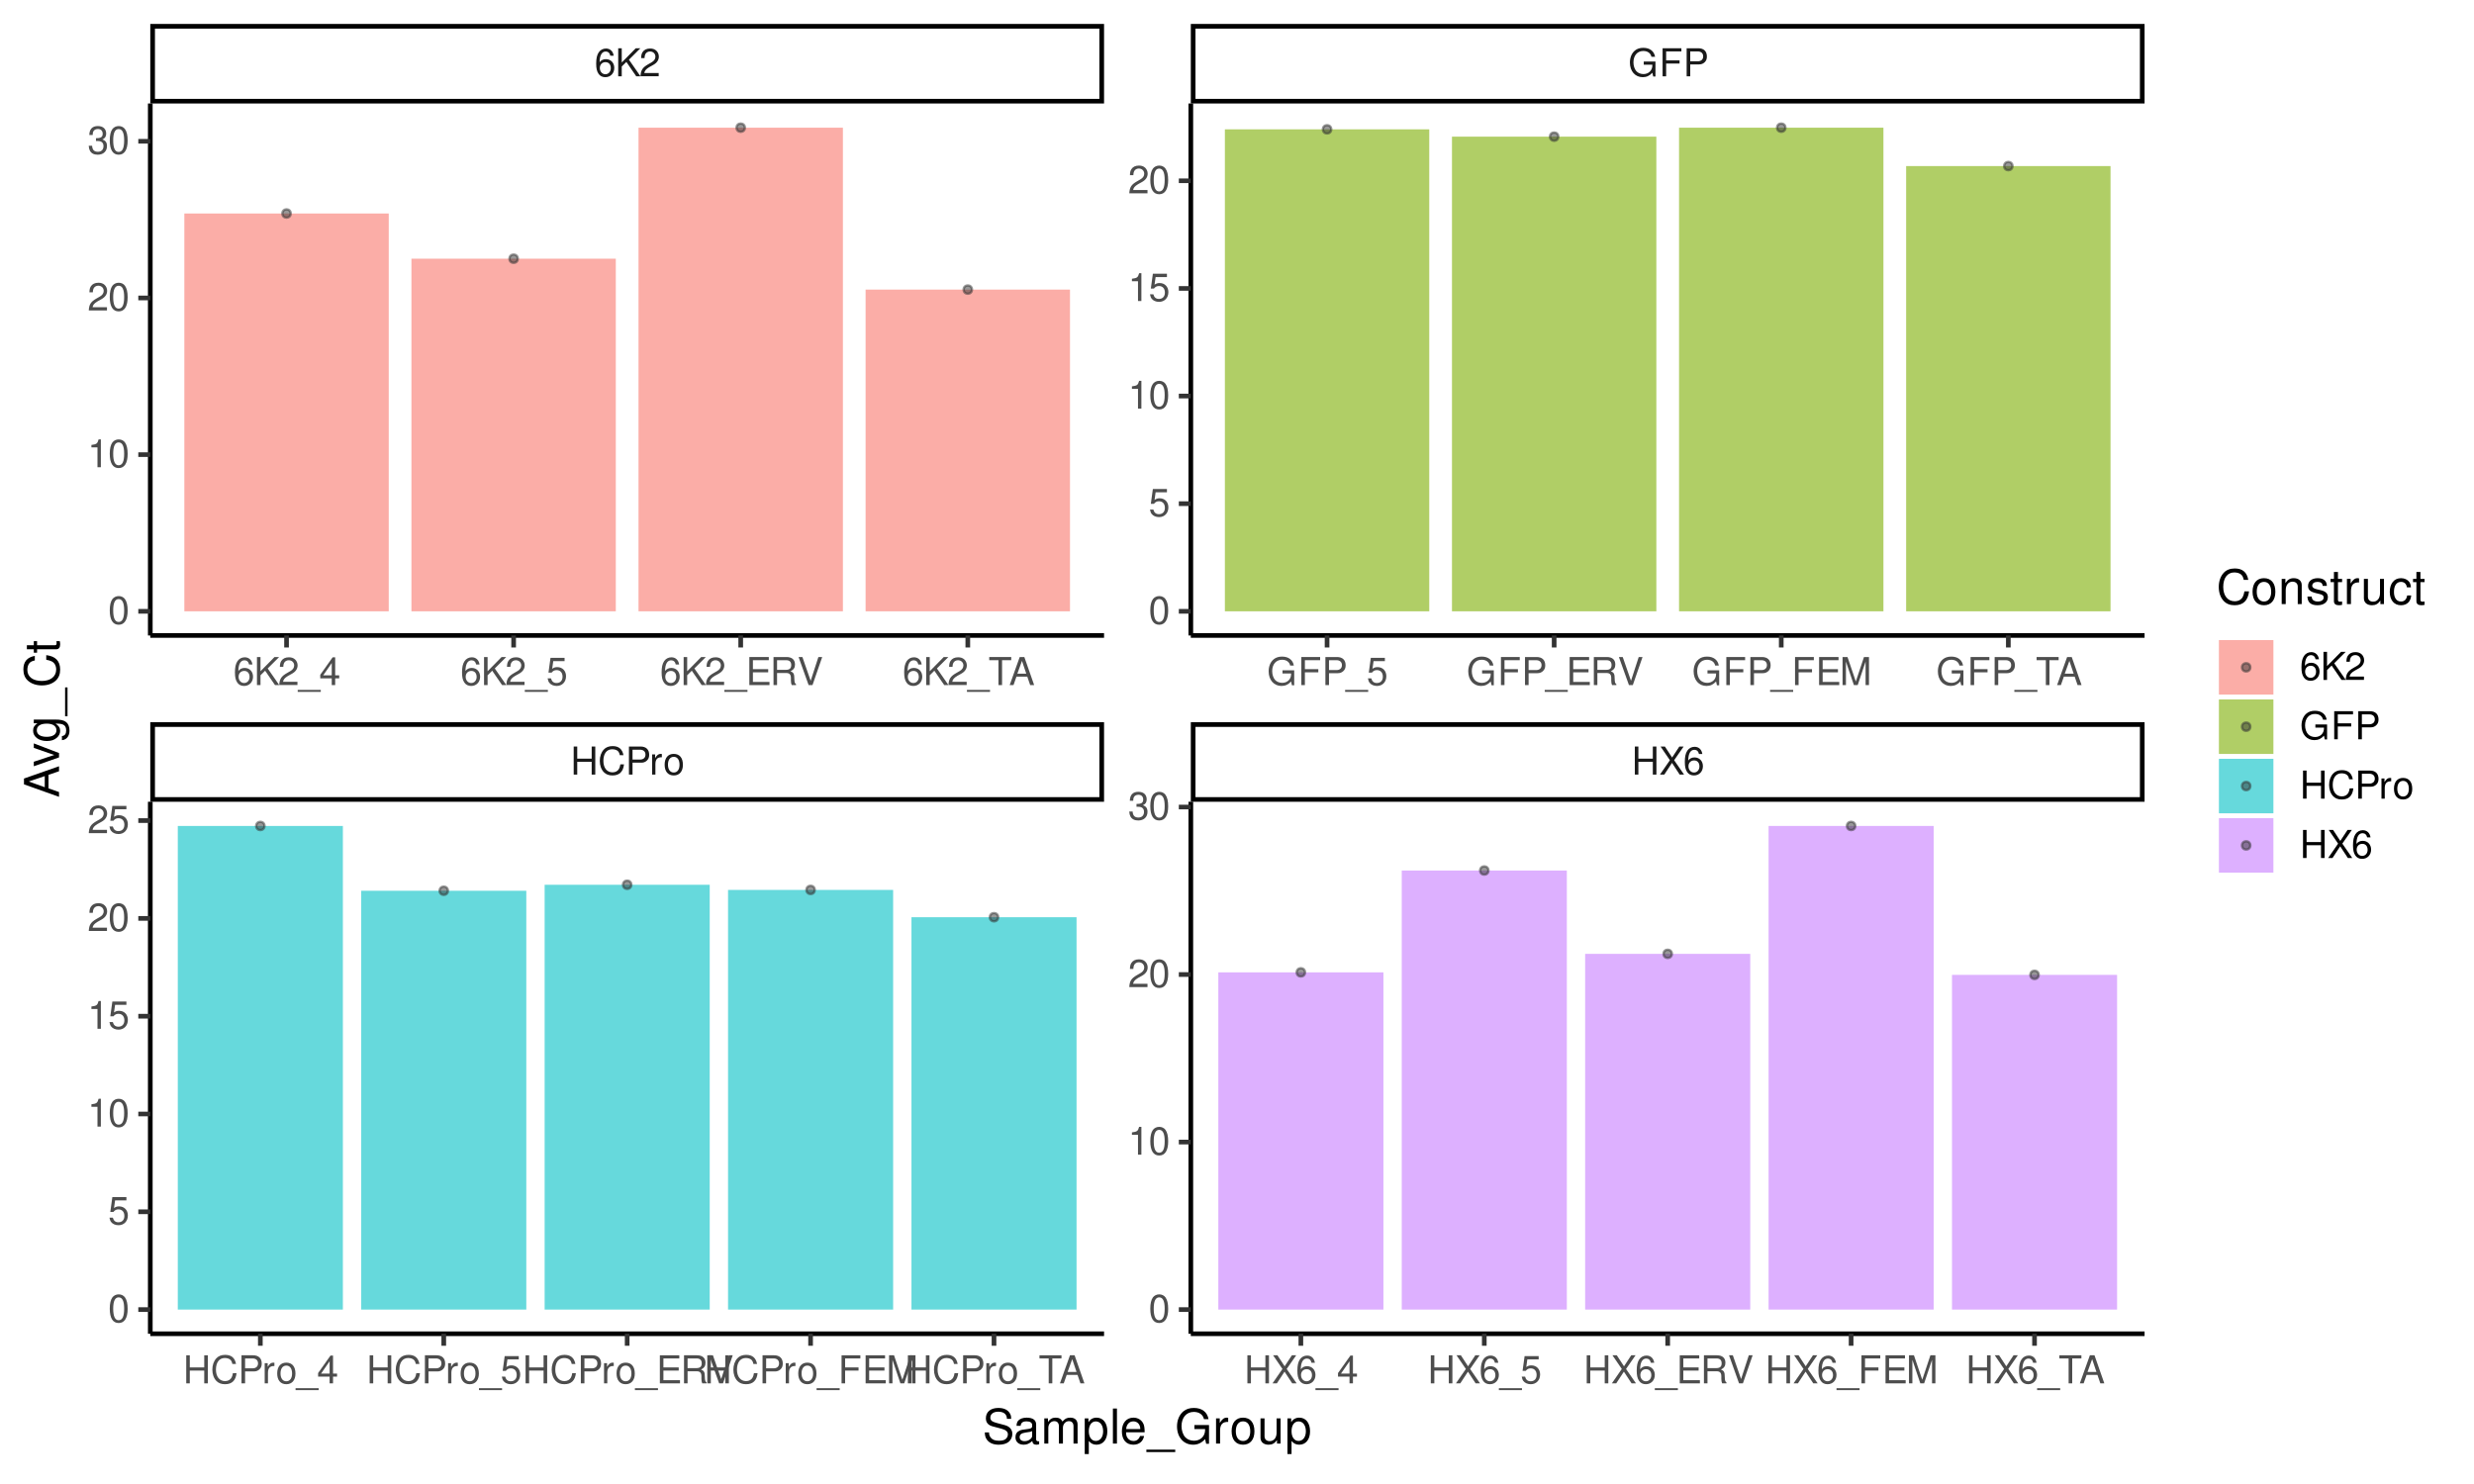 <?xml version="1.0" encoding="UTF-8"?>
<svg xmlns="http://www.w3.org/2000/svg" xmlns:xlink="http://www.w3.org/1999/xlink" width="720pt" height="432pt" viewBox="0 0 720 432" version="1.1">
<defs>
<g>
<symbol overflow="visible" id="glyph0-0">
<path style="stroke:none;" d=""/>
</symbol>
<symbol overflow="visible" id="glyph0-1">
<path style="stroke:none;" d="M 6.172 -3.719 L 6.172 0 L 7.219 0 L 7.219 -8.172 L 6.172 -8.172 L 6.172 -4.641 L 1.969 -4.641 L 1.969 -8.172 L 0.938 -8.172 L 0.938 0 L 1.969 0 L 1.969 -3.719 Z M 6.172 -3.719 "/>
</symbol>
<symbol overflow="visible" id="glyph0-2">
<path style="stroke:none;" d="M 7.422 -5.641 C 7.094 -7.422 6.062 -8.297 4.266 -8.297 C 3.172 -8.297 2.281 -7.953 1.688 -7.281 C 0.938 -6.469 0.531 -5.312 0.531 -3.984 C 0.531 -2.641 0.953 -1.484 1.719 -0.688 C 2.359 -0.047 3.156 0.25 4.219 0.25 C 6.219 0.25 7.344 -0.812 7.578 -2.984 L 6.516 -2.984 C 6.422 -2.422 6.312 -2.031 6.141 -1.719 C 5.797 -1.047 5.109 -0.656 4.234 -0.656 C 2.609 -0.656 1.578 -1.953 1.578 -4 C 1.578 -6.094 2.547 -7.375 4.141 -7.375 C 4.812 -7.375 5.422 -7.188 5.766 -6.875 C 6.062 -6.594 6.234 -6.25 6.359 -5.641 Z M 7.422 -5.641 "/>
</symbol>
<symbol overflow="visible" id="glyph0-3">
<path style="stroke:none;" d="M 2.062 -3.469 L 4.625 -3.469 C 5.266 -3.469 5.766 -3.656 6.203 -4.047 C 6.703 -4.5 6.906 -5.016 6.906 -5.766 C 6.906 -7.297 6 -8.172 4.391 -8.172 L 1.016 -8.172 L 1.016 0 L 2.062 0 Z M 2.062 -4.375 L 2.062 -7.25 L 4.234 -7.25 C 5.234 -7.25 5.828 -6.703 5.828 -5.812 C 5.828 -4.922 5.234 -4.375 4.234 -4.375 Z M 2.062 -4.375 "/>
</symbol>
<symbol overflow="visible" id="glyph0-4">
<path style="stroke:none;" d="M 0.766 -5.875 L 0.766 0 L 1.719 0 L 1.719 -3.047 C 1.719 -4.453 2.312 -5.094 3.594 -5.047 L 3.594 -6 C 3.438 -6.031 3.344 -6.031 3.234 -6.031 C 2.625 -6.031 2.172 -5.688 1.641 -4.812 L 1.641 -5.875 Z M 0.766 -5.875 "/>
</symbol>
<symbol overflow="visible" id="glyph0-5">
<path style="stroke:none;" d="M 3.047 -6.031 C 1.391 -6.031 0.406 -4.859 0.406 -2.891 C 0.406 -0.906 1.391 0.25 3.062 0.25 C 4.719 0.25 5.719 -0.922 5.719 -2.844 C 5.719 -4.891 4.75 -6.031 3.047 -6.031 Z M 3.062 -5.172 C 4.109 -5.172 4.734 -4.312 4.734 -2.859 C 4.734 -1.469 4.094 -0.609 3.062 -0.609 C 2.016 -0.609 1.375 -1.469 1.375 -2.891 C 1.375 -4.312 2.016 -5.172 3.062 -5.172 Z M 3.062 -5.172 "/>
</symbol>
<symbol overflow="visible" id="glyph0-6">
<path style="stroke:none;" d="M 4.375 -4.188 L 7.141 -8.172 L 5.891 -8.172 L 3.781 -4.969 L 1.688 -8.172 L 0.422 -8.172 L 3.141 -4.188 L 0.25 0 L 1.516 0 L 3.75 -3.406 L 5.984 0 L 7.266 0 Z M 4.375 -4.188 "/>
</symbol>
<symbol overflow="visible" id="glyph0-7">
<path style="stroke:none;" d="M 5.578 -6 C 5.391 -7.312 4.531 -8.094 3.328 -8.094 C 2.453 -8.094 1.672 -7.672 1.203 -6.953 C 0.688 -6.156 0.484 -5.172 0.484 -3.703 C 0.484 -2.328 0.672 -1.469 1.156 -0.75 C 1.578 -0.094 2.281 0.25 3.141 0.25 C 4.656 0.25 5.75 -0.875 5.75 -2.453 C 5.75 -3.938 4.734 -5 3.312 -5 C 2.531 -5 1.922 -4.703 1.484 -4.109 C 1.5 -6.109 2.125 -7.219 3.266 -7.219 C 3.953 -7.219 4.438 -6.781 4.594 -6 Z M 3.188 -4.125 C 4.141 -4.125 4.734 -3.453 4.734 -2.375 C 4.734 -1.359 4.062 -0.609 3.156 -0.609 C 2.234 -0.609 1.547 -1.391 1.547 -2.422 C 1.547 -3.422 2.219 -4.125 3.188 -4.125 Z M 3.188 -4.125 "/>
</symbol>
<symbol overflow="visible" id="glyph0-8">
<path style="stroke:none;" d="M 1.922 -2.859 L 3.266 -4.188 L 6.141 0 L 7.375 0 L 4.016 -4.844 L 7.344 -8.172 L 6 -8.172 L 1.922 -4.031 L 1.922 -8.172 L 0.891 -8.172 L 0.891 0 L 1.922 0 Z M 1.922 -2.859 "/>
</symbol>
<symbol overflow="visible" id="glyph0-9">
<path style="stroke:none;" d="M 5.672 -0.969 L 1.484 -0.969 C 1.594 -1.641 1.953 -2.078 2.922 -2.672 L 4.047 -3.297 C 5.156 -3.906 5.719 -4.734 5.719 -5.734 C 5.719 -6.406 5.453 -7.031 4.984 -7.469 C 4.516 -7.891 3.938 -8.094 3.188 -8.094 C 2.172 -8.094 1.422 -7.734 0.984 -7.047 C 0.703 -6.625 0.578 -6.109 0.562 -5.297 L 1.547 -5.297 C 1.578 -5.844 1.641 -6.172 1.781 -6.438 C 2.031 -6.938 2.547 -7.234 3.141 -7.234 C 4.047 -7.234 4.719 -6.594 4.719 -5.719 C 4.719 -5.062 4.344 -4.5 3.641 -4.094 L 2.609 -3.5 C 0.953 -2.547 0.469 -1.781 0.375 -0.016 L 5.672 -0.016 Z M 5.672 -0.969 "/>
</symbol>
<symbol overflow="visible" id="glyph0-10">
<path style="stroke:none;" d="M 7.938 -4.312 L 4.531 -4.312 L 4.531 -3.391 L 7.031 -3.391 L 7.031 -3.172 C 7.031 -1.719 5.953 -0.656 4.453 -0.656 C 3.625 -0.656 2.875 -0.969 2.391 -1.484 C 1.859 -2.078 1.531 -3.047 1.531 -4.062 C 1.531 -6.062 2.672 -7.375 4.406 -7.375 C 5.641 -7.375 6.547 -6.75 6.766 -5.688 L 7.828 -5.688 C 7.547 -7.344 6.281 -8.297 4.406 -8.297 C 3.422 -8.297 2.609 -8.047 1.969 -7.516 C 1.016 -6.734 0.5 -5.469 0.5 -4 C 0.5 -1.484 2.031 0.25 4.234 0.25 C 5.344 0.25 6.219 -0.156 7.031 -1.047 L 7.281 0.047 L 7.938 0.047 Z M 7.938 -4.312 "/>
</symbol>
<symbol overflow="visible" id="glyph0-11">
<path style="stroke:none;" d="M 2.047 -3.719 L 5.953 -3.719 L 5.953 -4.641 L 2.047 -4.641 L 2.047 -7.25 L 6.484 -7.25 L 6.484 -8.172 L 1.016 -8.172 L 1.016 0 L 2.047 0 Z M 2.047 -3.719 "/>
</symbol>
<symbol overflow="visible" id="glyph0-12">
<path style="stroke:none;" d="M 6.469 1.406 L -0.25 1.406 L -0.25 1.969 L 6.469 1.969 Z M 6.469 1.406 "/>
</symbol>
<symbol overflow="visible" id="glyph0-13">
<path style="stroke:none;" d="M 3.656 -1.953 L 3.656 0 L 4.656 0 L 4.656 -1.953 L 5.828 -1.953 L 5.828 -2.844 L 4.656 -2.844 L 4.656 -8.094 L 3.922 -8.094 L 0.312 -3 L 0.312 -1.953 Z M 3.656 -2.844 L 1.172 -2.844 L 3.656 -6.422 Z M 3.656 -2.844 "/>
</symbol>
<symbol overflow="visible" id="glyph0-14">
<path style="stroke:none;" d="M 5.328 -7.938 L 1.234 -7.938 L 0.641 -3.625 L 1.547 -3.625 C 2 -4.172 2.391 -4.359 3.016 -4.359 C 4.078 -4.359 4.734 -3.625 4.734 -2.453 C 4.734 -1.312 4.078 -0.609 3 -0.609 C 2.141 -0.609 1.609 -1.047 1.375 -1.953 L 0.391 -1.953 C 0.531 -1.297 0.641 -0.984 0.875 -0.688 C 1.328 -0.094 2.125 0.25 3.031 0.25 C 4.625 0.25 5.75 -0.906 5.75 -2.594 C 5.75 -4.156 4.703 -5.234 3.188 -5.234 C 2.625 -5.234 2.172 -5.094 1.719 -4.75 L 2.031 -6.969 L 5.328 -6.969 Z M 5.328 -7.938 "/>
</symbol>
<symbol overflow="visible" id="glyph0-15">
<path style="stroke:none;" d="M 2.047 -3.719 L 6.5 -3.719 L 6.5 -4.641 L 2.047 -4.641 L 2.047 -7.25 L 6.672 -7.25 L 6.672 -8.172 L 1.016 -8.172 L 1.016 0 L 6.875 0 L 6.875 -0.922 L 2.047 -0.922 Z M 2.047 -3.719 "/>
</symbol>
<symbol overflow="visible" id="glyph0-16">
<path style="stroke:none;" d="M 2.078 -3.516 L 4.766 -3.516 C 5.703 -3.516 6.109 -3.062 6.109 -2.062 L 6.109 -1.328 C 6.109 -0.828 6.188 -0.344 6.344 0 L 7.609 0 L 7.609 -0.25 C 7.219 -0.531 7.141 -0.812 7.109 -1.906 C 7.109 -3.25 6.891 -3.656 6 -4.031 C 6.922 -4.5 7.297 -5.047 7.297 -5.984 C 7.297 -7.391 6.422 -8.172 4.812 -8.172 L 1.047 -8.172 L 1.047 0 L 2.078 0 Z M 2.078 -4.438 L 2.078 -7.25 L 4.609 -7.25 C 5.188 -7.25 5.516 -7.156 5.781 -6.938 C 6.062 -6.703 6.203 -6.328 6.203 -5.844 C 6.203 -4.875 5.719 -4.438 4.609 -4.438 Z M 2.078 -4.438 "/>
</symbol>
<symbol overflow="visible" id="glyph0-17">
<path style="stroke:none;" d="M 4.391 0 L 7.219 -8.172 L 6.109 -8.172 L 3.859 -1.25 L 1.453 -8.172 L 0.344 -8.172 L 3.266 0 Z M 4.391 0 "/>
</symbol>
<symbol overflow="visible" id="glyph0-18">
<path style="stroke:none;" d="M 5.25 0 L 7.547 -6.844 L 7.547 0 L 8.531 0 L 8.531 -8.172 L 7.078 -8.172 L 4.703 -1.047 L 2.281 -8.172 L 0.844 -8.172 L 0.844 0 L 1.828 0 L 1.828 -6.844 L 4.141 0 Z M 5.25 0 "/>
</symbol>
<symbol overflow="visible" id="glyph0-19">
<path style="stroke:none;" d="M 3.969 -7.25 L 6.641 -7.25 L 6.641 -8.172 L 0.234 -8.172 L 0.234 -7.25 L 2.922 -7.25 L 2.922 0 L 3.969 0 Z M 3.969 -7.25 "/>
</symbol>
<symbol overflow="visible" id="glyph0-20">
<path style="stroke:none;" d="M 5.312 -2.453 L 6.156 0 L 7.312 0 L 4.453 -8.172 L 3.109 -8.172 L 0.188 0 L 1.297 0 L 2.156 -2.453 Z M 5.016 -3.328 L 2.422 -3.328 L 3.766 -7.047 Z M 5.016 -3.328 "/>
</symbol>
<symbol overflow="visible" id="glyph0-21">
<path style="stroke:none;" d="M 3.078 -8.094 C 2.344 -8.094 1.672 -7.766 1.25 -7.219 C 0.734 -6.5 0.484 -5.422 0.484 -3.922 C 0.484 -1.188 1.375 0.25 3.078 0.25 C 4.766 0.25 5.688 -1.188 5.688 -3.859 C 5.688 -5.422 5.438 -6.469 4.906 -7.219 C 4.5 -7.781 3.828 -8.094 3.078 -8.094 Z M 3.078 -7.219 C 4.141 -7.219 4.672 -6.141 4.672 -3.938 C 4.672 -1.641 4.156 -0.562 3.062 -0.562 C 2.016 -0.562 1.484 -1.688 1.484 -3.906 C 1.484 -6.141 2.016 -7.219 3.078 -7.219 Z M 3.078 -7.219 "/>
</symbol>
<symbol overflow="visible" id="glyph0-22">
<path style="stroke:none;" d="M 2.906 -5.766 L 2.906 0 L 3.891 0 L 3.891 -8.094 L 3.234 -8.094 C 2.891 -6.859 2.672 -6.688 1.141 -6.484 L 1.141 -5.766 Z M 2.906 -5.766 "/>
</symbol>
<symbol overflow="visible" id="glyph0-23">
<path style="stroke:none;" d="M 2.469 -3.734 L 3.016 -3.734 C 4.094 -3.734 4.656 -3.219 4.656 -2.25 C 4.656 -1.234 4.047 -0.609 3.031 -0.609 C 1.938 -0.609 1.406 -1.172 1.344 -2.359 L 0.359 -2.359 C 0.406 -1.703 0.516 -1.281 0.703 -0.922 C 1.125 -0.141 1.891 0.25 2.984 0.25 C 4.609 0.25 5.672 -0.734 5.672 -2.266 C 5.672 -3.297 5.281 -3.859 4.328 -4.188 C 5.062 -4.5 5.438 -5.047 5.438 -5.875 C 5.438 -7.266 4.531 -8.094 3.016 -8.094 C 1.406 -8.094 0.562 -7.203 0.531 -5.484 L 1.516 -5.484 C 1.531 -5.984 1.562 -6.266 1.688 -6.516 C 1.922 -6.969 2.406 -7.234 3.031 -7.234 C 3.906 -7.234 4.422 -6.703 4.422 -5.844 C 4.422 -5.266 4.219 -4.922 3.781 -4.734 C 3.516 -4.609 3.156 -4.578 2.469 -4.562 Z M 2.469 -3.734 "/>
</symbol>
<symbol overflow="visible" id="glyph1-0">
<path style="stroke:none;" d=""/>
</symbol>
<symbol overflow="visible" id="glyph1-1">
<path style="stroke:none;" d="M 8.344 -7.203 C 8.344 -7.906 8.297 -8.109 8.078 -8.578 C 7.516 -9.766 6.328 -10.375 4.609 -10.375 C 2.359 -10.375 0.984 -9.219 0.984 -7.375 C 0.984 -6.125 1.641 -5.344 2.984 -5 L 5.516 -4.328 C 6.812 -3.984 7.391 -3.469 7.391 -2.672 C 7.391 -2.125 7.094 -1.562 6.656 -1.266 C 6.266 -0.969 5.609 -0.828 4.781 -0.828 C 3.672 -0.828 2.922 -1.094 2.438 -1.688 C 2.062 -2.125 1.891 -2.625 1.906 -3.25 L 0.672 -3.25 C 0.688 -2.312 0.875 -1.688 1.281 -1.141 C 1.969 -0.172 3.156 0.328 4.703 0.328 C 5.922 0.328 6.922 0.047 7.578 -0.469 C 8.266 -1.016 8.688 -1.922 8.688 -2.797 C 8.688 -4.062 7.906 -4.984 6.531 -5.359 L 3.969 -6.047 C 2.734 -6.391 2.281 -6.781 2.281 -7.562 C 2.281 -8.594 3.188 -9.281 4.562 -9.281 C 6.188 -9.281 7.094 -8.547 7.109 -7.203 Z M 8.344 -7.203 "/>
</symbol>
<symbol overflow="visible" id="glyph1-2">
<path style="stroke:none;" d="M 7.484 -0.688 C 7.359 -0.656 7.312 -0.656 7.234 -0.656 C 6.828 -0.656 6.609 -0.875 6.609 -1.234 L 6.609 -5.547 C 6.609 -6.844 5.656 -7.547 3.844 -7.547 C 2.766 -7.547 1.922 -7.234 1.406 -6.688 C 1.078 -6.312 0.938 -5.891 0.906 -5.172 L 2.094 -5.172 C 2.188 -6.062 2.719 -6.469 3.812 -6.469 C 4.875 -6.469 5.453 -6.078 5.453 -5.375 L 5.453 -5.062 C 5.438 -4.562 5.188 -4.375 4.234 -4.25 C 2.578 -4.047 2.328 -3.984 1.875 -3.812 C 1.016 -3.438 0.594 -2.797 0.594 -1.844 C 0.594 -0.516 1.516 0.328 3 0.328 C 3.922 0.328 4.656 0 5.484 -0.75 C 5.578 0 5.938 0.328 6.688 0.328 C 6.938 0.328 7.094 0.297 7.484 0.203 Z M 5.453 -2.312 C 5.453 -1.922 5.328 -1.688 4.984 -1.359 C 4.516 -0.922 3.938 -0.703 3.25 -0.703 C 2.344 -0.703 1.812 -1.141 1.812 -1.875 C 1.812 -2.641 2.312 -3.031 3.562 -3.219 C 4.812 -3.391 5.047 -3.438 5.453 -3.625 Z M 5.453 -2.312 "/>
</symbol>
<symbol overflow="visible" id="glyph1-3">
<path style="stroke:none;" d="M 0.984 -7.344 L 0.984 0 L 2.156 0 L 2.156 -4.609 C 2.156 -5.672 2.922 -6.531 3.875 -6.531 C 4.75 -6.531 5.234 -5.984 5.234 -5.047 L 5.234 0 L 6.406 0 L 6.406 -4.609 C 6.406 -5.672 7.188 -6.531 8.141 -6.531 C 8.984 -6.531 9.484 -5.984 9.484 -5.047 L 9.484 0 L 10.672 0 L 10.672 -5.5 C 10.672 -6.812 9.906 -7.547 8.547 -7.547 C 7.562 -7.547 6.969 -7.25 6.281 -6.422 C 5.859 -7.203 5.266 -7.547 4.312 -7.547 C 3.328 -7.547 2.672 -7.188 2.062 -6.297 L 2.062 -7.344 Z M 0.984 -7.344 "/>
</symbol>
<symbol overflow="visible" id="glyph1-4">
<path style="stroke:none;" d="M 0.75 3.047 L 1.938 3.047 L 1.938 -0.766 C 2.547 -0.016 3.234 0.328 4.188 0.328 C 6.094 0.328 7.328 -1.203 7.328 -3.547 C 7.328 -6 6.125 -7.547 4.172 -7.547 C 3.172 -7.547 2.375 -7.094 1.828 -6.234 L 1.828 -7.344 L 0.75 -7.344 Z M 3.969 -6.453 C 5.266 -6.453 6.109 -5.312 6.109 -3.562 C 6.109 -1.906 5.25 -0.766 3.969 -0.766 C 2.734 -0.766 1.938 -1.891 1.938 -3.609 C 1.938 -5.328 2.734 -6.453 3.969 -6.453 Z M 3.969 -6.453 "/>
</symbol>
<symbol overflow="visible" id="glyph1-5">
<path style="stroke:none;" d="M 2.125 -10.203 L 0.953 -10.203 L 0.953 0 L 2.125 0 Z M 2.125 -10.203 "/>
</symbol>
<symbol overflow="visible" id="glyph1-6">
<path style="stroke:none;" d="M 7.188 -3.281 C 7.188 -4.391 7.094 -5.062 6.891 -5.609 C 6.406 -6.812 5.297 -7.547 3.922 -7.547 C 1.875 -7.547 0.562 -5.984 0.562 -3.562 C 0.562 -1.141 1.812 0.328 3.891 0.328 C 5.578 0.328 6.734 -0.625 7.031 -2.219 L 5.859 -2.219 C 5.531 -1.266 4.875 -0.75 3.938 -0.75 C 3.188 -0.75 2.562 -1.094 2.172 -1.703 C 1.891 -2.125 1.797 -2.547 1.781 -3.281 Z M 1.812 -4.234 C 1.906 -5.594 2.734 -6.469 3.906 -6.469 C 5.094 -6.469 5.922 -5.547 5.922 -4.234 Z M 1.812 -4.234 "/>
</symbol>
<symbol overflow="visible" id="glyph1-7">
<path style="stroke:none;" d="M 8.094 1.766 L -0.312 1.766 L -0.312 2.469 L 8.094 2.469 Z M 8.094 1.766 "/>
</symbol>
<symbol overflow="visible" id="glyph1-8">
<path style="stroke:none;" d="M 9.922 -5.391 L 5.672 -5.391 L 5.672 -4.234 L 8.781 -4.234 L 8.781 -3.969 C 8.781 -2.141 7.438 -0.828 5.578 -0.828 C 4.531 -0.828 3.594 -1.203 3 -1.859 C 2.328 -2.594 1.922 -3.812 1.922 -5.062 C 1.922 -7.578 3.344 -9.219 5.5 -9.219 C 7.062 -9.219 8.172 -8.422 8.453 -7.109 L 9.781 -7.109 C 9.422 -9.188 7.859 -10.375 5.516 -10.375 C 4.266 -10.375 3.266 -10.047 2.469 -9.391 C 1.281 -8.406 0.609 -6.828 0.609 -5 C 0.609 -1.859 2.531 0.328 5.297 0.328 C 6.672 0.328 7.766 -0.203 8.781 -1.297 L 9.094 0.062 L 9.922 0.062 Z M 9.922 -5.391 "/>
</symbol>
<symbol overflow="visible" id="glyph1-9">
<path style="stroke:none;" d="M 0.969 -7.344 L 0.969 0 L 2.141 0 L 2.141 -3.812 C 2.156 -5.578 2.891 -6.359 4.5 -6.312 L 4.5 -7.5 C 4.297 -7.531 4.188 -7.547 4.047 -7.547 C 3.297 -7.547 2.719 -7.094 2.047 -6 L 2.047 -7.344 Z M 0.969 -7.344 "/>
</symbol>
<symbol overflow="visible" id="glyph1-10">
<path style="stroke:none;" d="M 3.812 -7.547 C 1.734 -7.547 0.5 -6.078 0.5 -3.609 C 0.5 -1.141 1.734 0.328 3.828 0.328 C 5.891 0.328 7.141 -1.141 7.141 -3.562 C 7.141 -6.109 5.938 -7.547 3.812 -7.547 Z M 3.828 -6.469 C 5.141 -6.469 5.922 -5.391 5.922 -3.562 C 5.922 -1.828 5.109 -0.75 3.828 -0.75 C 2.516 -0.75 1.719 -1.828 1.719 -3.609 C 1.719 -5.391 2.516 -6.469 3.828 -6.469 Z M 3.828 -6.469 "/>
</symbol>
<symbol overflow="visible" id="glyph1-11">
<path style="stroke:none;" d="M 6.75 0 L 6.75 -7.344 L 5.594 -7.344 L 5.594 -3.172 C 5.594 -1.688 4.797 -0.703 3.578 -0.703 C 2.656 -0.703 2.078 -1.266 2.078 -2.141 L 2.078 -7.344 L 0.906 -7.344 L 0.906 -1.688 C 0.906 -0.469 1.812 0.328 3.25 0.328 C 4.328 0.328 5.016 -0.062 5.703 -1.016 L 5.703 0 Z M 6.75 0 "/>
</symbol>
<symbol overflow="visible" id="glyph1-12">
<path style="stroke:none;" d="M 9.266 -7.047 C 8.859 -9.281 7.578 -10.375 5.328 -10.375 C 3.969 -10.375 2.859 -9.938 2.094 -9.094 C 1.172 -8.094 0.672 -6.641 0.672 -4.984 C 0.672 -3.297 1.188 -1.859 2.141 -0.875 C 2.938 -0.062 3.953 0.328 5.281 0.328 C 7.766 0.328 9.172 -1.016 9.484 -3.719 L 8.141 -3.719 C 8.016 -3.031 7.875 -2.547 7.672 -2.141 C 7.25 -1.297 6.391 -0.828 5.297 -0.828 C 3.266 -0.828 1.969 -2.453 1.969 -5 C 1.969 -7.609 3.188 -9.219 5.188 -9.219 C 6 -9.219 6.781 -8.984 7.203 -8.578 C 7.578 -8.234 7.781 -7.812 7.938 -7.047 Z M 9.266 -7.047 "/>
</symbol>
<symbol overflow="visible" id="glyph1-13">
<path style="stroke:none;" d="M 0.984 -7.344 L 0.984 0 L 2.156 0 L 2.156 -4.047 C 2.156 -5.547 2.938 -6.531 4.141 -6.531 C 5.062 -6.531 5.656 -5.969 5.656 -5.078 L 5.656 0 L 6.812 0 L 6.812 -5.547 C 6.812 -6.766 5.906 -7.547 4.5 -7.547 C 3.406 -7.547 2.703 -7.125 2.062 -6.109 L 2.062 -7.344 Z M 0.984 -7.344 "/>
</symbol>
<symbol overflow="visible" id="glyph1-14">
<path style="stroke:none;" d="M 6.125 -5.297 C 6.125 -6.734 5.172 -7.547 3.469 -7.547 C 1.766 -7.547 0.656 -6.656 0.656 -5.312 C 0.656 -4.156 1.25 -3.609 2.984 -3.188 L 4.078 -2.922 C 4.891 -2.734 5.203 -2.438 5.203 -1.922 C 5.203 -1.219 4.516 -0.75 3.5 -0.75 C 2.875 -0.75 2.344 -0.938 2.047 -1.25 C 1.859 -1.453 1.781 -1.672 1.703 -2.188 L 0.469 -2.188 C 0.531 -0.484 1.484 0.328 3.406 0.328 C 5.25 0.328 6.422 -0.594 6.422 -2 C 6.422 -3.094 5.812 -3.703 4.359 -4.047 L 3.234 -4.312 C 2.281 -4.531 1.875 -4.844 1.875 -5.359 C 1.875 -6.047 2.484 -6.469 3.438 -6.469 C 4.375 -6.469 4.875 -6.062 4.906 -5.297 Z M 6.125 -5.297 "/>
</symbol>
<symbol overflow="visible" id="glyph1-15">
<path style="stroke:none;" d="M 3.562 -7.344 L 2.359 -7.344 L 2.359 -9.359 L 1.188 -9.359 L 1.188 -7.344 L 0.203 -7.344 L 0.203 -6.391 L 1.188 -6.391 L 1.188 -0.844 C 1.188 -0.078 1.688 0.328 2.609 0.328 C 2.906 0.328 3.156 0.297 3.562 0.219 L 3.562 -0.75 C 3.391 -0.719 3.234 -0.703 3 -0.703 C 2.484 -0.703 2.359 -0.844 2.359 -1.359 L 2.359 -6.391 L 3.562 -6.391 Z M 3.562 -7.344 "/>
</symbol>
<symbol overflow="visible" id="glyph1-16">
<path style="stroke:none;" d="M 6.594 -4.875 C 6.531 -5.594 6.391 -6.047 6.109 -6.453 C 5.594 -7.141 4.719 -7.547 3.703 -7.547 C 1.703 -7.547 0.438 -5.984 0.438 -3.547 C 0.438 -1.172 1.688 0.328 3.688 0.328 C 5.438 0.328 6.531 -0.734 6.672 -2.516 L 5.5 -2.516 C 5.312 -1.344 4.703 -0.75 3.703 -0.75 C 2.422 -0.75 1.656 -1.812 1.656 -3.547 C 1.656 -5.375 2.406 -6.469 3.688 -6.469 C 4.656 -6.469 5.281 -5.891 5.422 -4.875 Z M 6.594 -4.875 "/>
</symbol>
<symbol overflow="visible" id="glyph2-0">
<path style="stroke:none;" d=""/>
</symbol>
<symbol overflow="visible" id="glyph2-1">
<path style="stroke:none;" d="M -3.062 -6.641 L 0 -7.688 L 0 -9.141 L -10.203 -5.562 L -10.203 -3.875 L 0 -0.234 L 0 -1.625 L -3.062 -2.703 Z M -4.156 -6.266 L -4.156 -3.031 L -8.812 -4.703 Z M -4.156 -6.266 "/>
</symbol>
<symbol overflow="visible" id="glyph2-2">
<path style="stroke:none;" d="M 0 -3.984 L -7.344 -6.797 L -7.344 -5.484 L -1.391 -3.422 L -7.344 -1.453 L -7.344 -0.141 L 0 -2.719 Z M 0 -3.984 "/>
</symbol>
<symbol overflow="visible" id="glyph2-3">
<path style="stroke:none;" d="M -7.344 -5.656 L -6.266 -5.656 C -7.156 -5.062 -7.547 -4.422 -7.547 -3.5 C -7.547 -1.719 -5.891 -0.484 -3.547 -0.484 C -2.312 -0.484 -1.406 -0.781 -0.672 -1.406 C -0.031 -1.953 0.328 -2.656 0.328 -3.422 C 0.328 -4.297 -0.062 -4.922 -1 -5.547 L -0.609 -5.547 C 1.344 -5.547 2.078 -5 2.078 -3.547 C 2.078 -2.547 1.688 -2.031 0.844 -1.922 L 0.844 -0.734 C 2.203 -0.844 3.047 -1.922 3.047 -3.516 C 3.047 -4.594 2.703 -5.484 2.109 -5.969 C 1.422 -6.531 0.516 -6.734 -1.203 -6.734 L -7.344 -6.734 Z M -6.469 -3.609 C -6.469 -4.844 -5.438 -5.547 -3.562 -5.547 C -1.797 -5.547 -0.75 -4.828 -0.75 -3.609 C -0.75 -2.406 -1.812 -1.703 -3.609 -1.703 C -5.406 -1.703 -6.469 -2.406 -6.469 -3.609 Z M -6.469 -3.609 "/>
</symbol>
<symbol overflow="visible" id="glyph2-4">
<path style="stroke:none;" d="M 1.766 -8.094 L 1.766 0.312 L 2.469 0.312 L 2.469 -8.094 Z M 1.766 -8.094 "/>
</symbol>
<symbol overflow="visible" id="glyph2-5">
<path style="stroke:none;" d="M -7.047 -9.266 C -9.281 -8.859 -10.375 -7.578 -10.375 -5.328 C -10.375 -3.969 -9.938 -2.859 -9.094 -2.094 C -8.094 -1.172 -6.641 -0.672 -4.984 -0.672 C -3.297 -0.672 -1.859 -1.188 -0.875 -2.141 C -0.062 -2.938 0.328 -3.953 0.328 -5.281 C 0.328 -7.766 -1.016 -9.172 -3.719 -9.484 L -3.719 -8.141 C -3.031 -8.016 -2.547 -7.875 -2.141 -7.672 C -1.297 -7.25 -0.828 -6.391 -0.828 -5.297 C -0.828 -3.266 -2.453 -1.969 -5 -1.969 C -7.609 -1.969 -9.219 -3.188 -9.219 -5.188 C -9.219 -6 -8.984 -6.781 -8.578 -7.203 C -8.234 -7.578 -7.812 -7.781 -7.047 -7.938 Z M -7.047 -9.266 "/>
</symbol>
<symbol overflow="visible" id="glyph2-6">
<path style="stroke:none;" d="M -7.344 -3.562 L -7.344 -2.359 L -9.359 -2.359 L -9.359 -1.188 L -7.344 -1.188 L -7.344 -0.203 L -6.391 -0.203 L -6.391 -1.188 L -0.844 -1.188 C -0.078 -1.188 0.328 -1.688 0.328 -2.609 C 0.328 -2.906 0.297 -3.156 0.219 -3.562 L -0.75 -3.562 C -0.719 -3.391 -0.703 -3.234 -0.703 -3 C -0.703 -2.484 -0.844 -2.359 -1.359 -2.359 L -6.391 -2.359 L -6.391 -3.562 Z M -7.344 -3.562 "/>
</symbol>
</g>
<clipPath id="clip1">
  <path d="M 43.738 30.133 L 321.309 30.133 L 321.309 184.992 L 43.738 184.992 Z M 43.738 30.133 "/>
</clipPath>
<clipPath id="clip2">
  <path d="M 43.738 233.402 L 321.309 233.402 L 321.309 388.262 L 43.738 388.262 Z M 43.738 233.402 "/>
</clipPath>
<clipPath id="clip3">
  <path d="M 346.559 30.133 L 624.129 30.133 L 624.129 184.992 L 346.559 184.992 Z M 346.559 30.133 "/>
</clipPath>
<clipPath id="clip4">
  <path d="M 346.559 233.402 L 624.129 233.402 L 624.129 388.262 L 346.559 388.262 Z M 346.559 233.402 "/>
</clipPath>
<clipPath id="clip5">
  <path d="M 43.738 210.242 L 321.309 210.242 L 321.309 233.398 L 43.738 233.398 Z M 43.738 210.242 "/>
</clipPath>
<clipPath id="clip6">
  <path d="M 346.559 210.242 L 624.129 210.242 L 624.129 233.398 L 346.559 233.398 Z M 346.559 210.242 "/>
</clipPath>
<clipPath id="clip7">
  <path d="M 43.738 6.973 L 321.309 6.973 L 321.309 30.129 L 43.738 30.129 Z M 43.738 6.973 "/>
</clipPath>
<clipPath id="clip8">
  <path d="M 346.559 6.973 L 624.129 6.973 L 624.129 30.129 L 346.559 30.129 Z M 346.559 6.973 "/>
</clipPath>
</defs>
<g id="surface298">
<rect x="0" y="0" width="720" height="432" style="fill:rgb(100%,100%,100%);fill-opacity:1;stroke:none;"/>
<rect x="0" y="0" width="720" height="432" style="fill:rgb(100%,100%,100%);fill-opacity:1;stroke:none;"/>
<path style="fill:none;stroke-width:1.358;stroke-linecap:round;stroke-linejoin:round;stroke:rgb(100%,100%,100%);stroke-opacity:1;stroke-miterlimit:10;" d="M 0 432 L 720 432 L 720 0 L 0 0 Z M 0 432 "/>
<g clip-path="url(#clip1)" clip-rule="nonzero">
<path style=" stroke:none;fill-rule:nonzero;fill:rgb(100%,100%,100%);fill-opacity:1;" d="M 43.738 184.992 L 321.309 184.992 L 321.309 30.133 L 43.738 30.133 Z M 43.738 184.992 "/>
</g>
<path style=" stroke:none;fill-rule:nonzero;fill:rgb(97.255%,46.275%,42.745%);fill-opacity:0.6;" d="M 53.652 177.953 L 113.133 177.953 L 113.133 62.148 L 53.652 62.148 Z M 53.652 177.953 "/>
<path style=" stroke:none;fill-rule:nonzero;fill:rgb(97.255%,46.275%,42.745%);fill-opacity:0.6;" d="M 119.738 177.953 L 179.219 177.953 L 179.219 75.309 L 119.738 75.309 Z M 119.738 177.953 "/>
<path style=" stroke:none;fill-rule:nonzero;fill:rgb(97.255%,46.275%,42.745%);fill-opacity:0.6;" d="M 185.828 177.953 L 245.309 177.953 L 245.309 37.172 L 185.828 37.172 Z M 185.828 177.953 "/>
<path style=" stroke:none;fill-rule:nonzero;fill:rgb(97.255%,46.275%,42.745%);fill-opacity:0.6;" d="M 251.914 177.953 L 311.395 177.953 L 311.395 84.301 L 251.914 84.301 Z M 251.914 177.953 "/>
<path style="fill-rule:nonzero;fill:rgb(20%,20%,20%);fill-opacity:0.502;stroke-width:0.709;stroke-linecap:round;stroke-linejoin:round;stroke:rgb(20%,20%,20%);stroke-opacity:0.502;stroke-miterlimit:10;" d="M 84.598 62.148 C 84.598 63.762 82.184 63.762 82.184 62.148 C 82.184 60.539 84.598 60.539 84.598 62.148 "/>
<path style="fill-rule:nonzero;fill:rgb(20%,20%,20%);fill-opacity:0.502;stroke-width:0.709;stroke-linecap:round;stroke-linejoin:round;stroke:rgb(20%,20%,20%);stroke-opacity:0.502;stroke-miterlimit:10;" d="M 150.688 75.309 C 150.688 76.918 148.27 76.918 148.27 75.309 C 148.27 73.699 150.688 73.699 150.688 75.309 "/>
<path style="fill-rule:nonzero;fill:rgb(20%,20%,20%);fill-opacity:0.502;stroke-width:0.709;stroke-linecap:round;stroke-linejoin:round;stroke:rgb(20%,20%,20%);stroke-opacity:0.502;stroke-miterlimit:10;" d="M 216.773 37.172 C 216.773 38.781 214.359 38.781 214.359 37.172 C 214.359 35.562 216.773 35.562 216.773 37.172 "/>
<path style="fill-rule:nonzero;fill:rgb(20%,20%,20%);fill-opacity:0.502;stroke-width:0.709;stroke-linecap:round;stroke-linejoin:round;stroke:rgb(20%,20%,20%);stroke-opacity:0.502;stroke-miterlimit:10;" d="M 282.863 84.301 C 282.863 85.91 280.449 85.91 280.449 84.301 C 280.449 82.691 282.863 82.691 282.863 84.301 "/>
<g clip-path="url(#clip2)" clip-rule="nonzero">
<path style=" stroke:none;fill-rule:nonzero;fill:rgb(100%,100%,100%);fill-opacity:1;" d="M 43.738 388.262 L 321.309 388.262 L 321.309 233.402 L 43.738 233.402 Z M 43.738 388.262 "/>
</g>
<path style=" stroke:none;fill-rule:nonzero;fill:rgb(0%,74.902%,76.863%);fill-opacity:0.6;" d="M 51.742 381.223 L 99.785 381.223 L 99.785 240.441 L 51.742 240.441 Z M 51.742 381.223 "/>
<path style=" stroke:none;fill-rule:nonzero;fill:rgb(0%,74.902%,76.863%);fill-opacity:0.6;" d="M 105.125 381.223 L 153.168 381.223 L 153.168 259.305 L 105.125 259.305 Z M 105.125 381.223 "/>
<path style=" stroke:none;fill-rule:nonzero;fill:rgb(0%,74.902%,76.863%);fill-opacity:0.6;" d="M 158.504 381.223 L 206.547 381.223 L 206.547 257.559 L 158.504 257.559 Z M 158.504 381.223 "/>
<path style=" stroke:none;fill-rule:nonzero;fill:rgb(0%,74.902%,76.863%);fill-opacity:0.6;" d="M 211.883 381.223 L 259.926 381.223 L 259.926 259.059 L 211.883 259.059 Z M 211.883 381.223 "/>
<path style=" stroke:none;fill-rule:nonzero;fill:rgb(0%,74.902%,76.863%);fill-opacity:0.6;" d="M 265.262 381.223 L 313.305 381.223 L 313.305 267.008 L 265.262 267.008 Z M 265.262 381.223 "/>
<path style="fill-rule:nonzero;fill:rgb(20%,20%,20%);fill-opacity:0.502;stroke-width:0.709;stroke-linecap:round;stroke-linejoin:round;stroke:rgb(20%,20%,20%);stroke-opacity:0.502;stroke-miterlimit:10;" d="M 76.973 240.441 C 76.973 242.051 74.559 242.051 74.559 240.441 C 74.559 238.832 76.973 238.832 76.973 240.441 "/>
<path style="fill-rule:nonzero;fill:rgb(20%,20%,20%);fill-opacity:0.502;stroke-width:0.709;stroke-linecap:round;stroke-linejoin:round;stroke:rgb(20%,20%,20%);stroke-opacity:0.502;stroke-miterlimit:10;" d="M 130.352 259.305 C 130.352 260.914 127.938 260.914 127.938 259.305 C 127.938 257.695 130.352 257.695 130.352 259.305 "/>
<path style="fill-rule:nonzero;fill:rgb(20%,20%,20%);fill-opacity:0.502;stroke-width:0.709;stroke-linecap:round;stroke-linejoin:round;stroke:rgb(20%,20%,20%);stroke-opacity:0.502;stroke-miterlimit:10;" d="M 183.73 257.559 C 183.73 259.172 181.316 259.172 181.316 257.559 C 181.316 255.949 183.73 255.949 183.73 257.559 "/>
<path style="fill-rule:nonzero;fill:rgb(20%,20%,20%);fill-opacity:0.502;stroke-width:0.709;stroke-linecap:round;stroke-linejoin:round;stroke:rgb(20%,20%,20%);stroke-opacity:0.502;stroke-miterlimit:10;" d="M 237.109 259.059 C 237.109 260.668 234.695 260.668 234.695 259.059 C 234.695 257.449 237.109 257.449 237.109 259.059 "/>
<path style="fill-rule:nonzero;fill:rgb(20%,20%,20%);fill-opacity:0.502;stroke-width:0.709;stroke-linecap:round;stroke-linejoin:round;stroke:rgb(20%,20%,20%);stroke-opacity:0.502;stroke-miterlimit:10;" d="M 290.488 267.012 C 290.488 268.621 288.074 268.621 288.074 267.012 C 288.074 265.398 290.488 265.398 290.488 267.012 "/>
<g clip-path="url(#clip3)" clip-rule="nonzero">
<path style=" stroke:none;fill-rule:nonzero;fill:rgb(100%,100%,100%);fill-opacity:1;" d="M 346.559 184.992 L 624.129 184.992 L 624.129 30.133 L 346.559 30.133 Z M 346.559 184.992 "/>
</g>
<path style=" stroke:none;fill-rule:nonzero;fill:rgb(48.627%,68.235%,0%);fill-opacity:0.6;" d="M 356.473 177.953 L 415.953 177.953 L 415.953 37.652 L 356.473 37.652 Z M 356.473 177.953 "/>
<path style=" stroke:none;fill-rule:nonzero;fill:rgb(48.627%,68.235%,0%);fill-opacity:0.6;" d="M 422.562 177.953 L 482.043 177.953 L 482.043 39.781 L 422.562 39.781 Z M 422.562 177.953 "/>
<path style=" stroke:none;fill-rule:nonzero;fill:rgb(48.627%,68.235%,0%);fill-opacity:0.6;" d="M 488.648 177.953 L 548.129 177.953 L 548.129 37.172 L 488.648 37.172 Z M 488.648 177.953 "/>
<path style=" stroke:none;fill-rule:nonzero;fill:rgb(48.627%,68.235%,0%);fill-opacity:0.6;" d="M 554.738 177.953 L 614.219 177.953 L 614.219 48.344 L 554.738 48.344 Z M 554.738 177.953 "/>
<path style="fill-rule:nonzero;fill:rgb(20%,20%,20%);fill-opacity:0.502;stroke-width:0.709;stroke-linecap:round;stroke-linejoin:round;stroke:rgb(20%,20%,20%);stroke-opacity:0.502;stroke-miterlimit:10;" d="M 387.422 37.652 C 387.422 39.262 385.004 39.262 385.004 37.652 C 385.004 36.039 387.422 36.039 387.422 37.652 "/>
<path style="fill-rule:nonzero;fill:rgb(20%,20%,20%);fill-opacity:0.502;stroke-width:0.709;stroke-linecap:round;stroke-linejoin:round;stroke:rgb(20%,20%,20%);stroke-opacity:0.502;stroke-miterlimit:10;" d="M 453.508 39.781 C 453.508 41.395 451.094 41.395 451.094 39.781 C 451.094 38.172 453.508 38.172 453.508 39.781 "/>
<path style="fill-rule:nonzero;fill:rgb(20%,20%,20%);fill-opacity:0.502;stroke-width:0.709;stroke-linecap:round;stroke-linejoin:round;stroke:rgb(20%,20%,20%);stroke-opacity:0.502;stroke-miterlimit:10;" d="M 519.598 37.172 C 519.598 38.781 517.18 38.781 517.18 37.172 C 517.18 35.562 519.598 35.562 519.598 37.172 "/>
<path style="fill-rule:nonzero;fill:rgb(20%,20%,20%);fill-opacity:0.502;stroke-width:0.709;stroke-linecap:round;stroke-linejoin:round;stroke:rgb(20%,20%,20%);stroke-opacity:0.502;stroke-miterlimit:10;" d="M 585.688 48.348 C 585.688 49.957 583.27 49.957 583.27 48.348 C 583.27 46.734 585.688 46.734 585.688 48.348 "/>
<g clip-path="url(#clip4)" clip-rule="nonzero">
<path style=" stroke:none;fill-rule:nonzero;fill:rgb(100%,100%,100%);fill-opacity:1;" d="M 346.559 388.262 L 624.129 388.262 L 624.129 233.402 L 346.559 233.402 Z M 346.559 388.262 "/>
</g>
<path style=" stroke:none;fill-rule:nonzero;fill:rgb(78.039%,48.627%,100%);fill-opacity:0.6;" d="M 354.566 381.223 L 402.609 381.223 L 402.609 283.059 L 354.566 283.059 Z M 354.566 381.223 "/>
<path style=" stroke:none;fill-rule:nonzero;fill:rgb(78.039%,48.627%,100%);fill-opacity:0.6;" d="M 407.945 381.223 L 455.988 381.223 L 455.988 253.41 L 407.945 253.41 Z M 407.945 381.223 "/>
<path style=" stroke:none;fill-rule:nonzero;fill:rgb(78.039%,48.627%,100%);fill-opacity:0.6;" d="M 461.324 381.223 L 509.367 381.223 L 509.367 277.672 L 461.324 277.672 Z M 461.324 381.223 "/>
<path style=" stroke:none;fill-rule:nonzero;fill:rgb(78.039%,48.627%,100%);fill-opacity:0.6;" d="M 514.703 381.223 L 562.746 381.223 L 562.746 240.441 L 514.703 240.441 Z M 514.703 381.223 "/>
<path style=" stroke:none;fill-rule:nonzero;fill:rgb(78.039%,48.627%,100%);fill-opacity:0.6;" d="M 568.082 381.223 L 616.125 381.223 L 616.125 283.793 L 568.082 283.793 Z M 568.082 381.223 "/>
<path style="fill-rule:nonzero;fill:rgb(20%,20%,20%);fill-opacity:0.502;stroke-width:0.709;stroke-linecap:round;stroke-linejoin:round;stroke:rgb(20%,20%,20%);stroke-opacity:0.502;stroke-miterlimit:10;" d="M 379.793 283.062 C 379.793 284.672 377.379 284.672 377.379 283.062 C 377.379 281.449 379.793 281.449 379.793 283.062 "/>
<path style="fill-rule:nonzero;fill:rgb(20%,20%,20%);fill-opacity:0.502;stroke-width:0.709;stroke-linecap:round;stroke-linejoin:round;stroke:rgb(20%,20%,20%);stroke-opacity:0.502;stroke-miterlimit:10;" d="M 433.172 253.41 C 433.172 255.023 430.758 255.023 430.758 253.41 C 430.758 251.801 433.172 251.801 433.172 253.41 "/>
<path style="fill-rule:nonzero;fill:rgb(20%,20%,20%);fill-opacity:0.502;stroke-width:0.709;stroke-linecap:round;stroke-linejoin:round;stroke:rgb(20%,20%,20%);stroke-opacity:0.502;stroke-miterlimit:10;" d="M 486.555 277.672 C 486.555 279.281 484.137 279.281 484.137 277.672 C 484.137 276.062 486.555 276.062 486.555 277.672 "/>
<path style="fill-rule:nonzero;fill:rgb(20%,20%,20%);fill-opacity:0.502;stroke-width:0.709;stroke-linecap:round;stroke-linejoin:round;stroke:rgb(20%,20%,20%);stroke-opacity:0.502;stroke-miterlimit:10;" d="M 539.934 240.441 C 539.934 242.051 537.516 242.051 537.516 240.441 C 537.516 238.832 539.934 238.832 539.934 240.441 "/>
<path style="fill-rule:nonzero;fill:rgb(20%,20%,20%);fill-opacity:0.502;stroke-width:0.709;stroke-linecap:round;stroke-linejoin:round;stroke:rgb(20%,20%,20%);stroke-opacity:0.502;stroke-miterlimit:10;" d="M 593.312 283.793 C 593.312 285.402 590.895 285.402 590.895 283.793 C 590.895 282.184 593.312 282.184 593.312 283.793 "/>
<g clip-path="url(#clip5)" clip-rule="nonzero">
<path style="fill-rule:nonzero;fill:rgb(100%,100%,100%);fill-opacity:1;stroke-width:2.716;stroke-linecap:round;stroke-linejoin:round;stroke:rgb(0%,0%,0%);stroke-opacity:1;stroke-miterlimit:10;" d="M 43.738 233.402 L 321.309 233.402 L 321.309 210.246 L 43.738 210.246 Z M 43.738 233.402 "/>
</g>
<g style="fill:rgb(10.196%,10.196%,10.196%);fill-opacity:1;">
  <use xlink:href="#glyph0-1" x="166.023" y="225.488"/>
  <use xlink:href="#glyph0-2" x="174.023" y="225.488"/>
  <use xlink:href="#glyph0-3" x="182.023" y="225.488"/>
  <use xlink:href="#glyph0-4" x="189.023" y="225.488"/>
  <use xlink:href="#glyph0-5" x="193.023" y="225.488"/>
</g>
<g clip-path="url(#clip6)" clip-rule="nonzero">
<path style="fill-rule:nonzero;fill:rgb(100%,100%,100%);fill-opacity:1;stroke-width:2.716;stroke-linecap:round;stroke-linejoin:round;stroke:rgb(0%,0%,0%);stroke-opacity:1;stroke-miterlimit:10;" d="M 346.559 233.402 L 624.129 233.402 L 624.129 210.246 L 346.559 210.246 Z M 346.559 233.402 "/>
</g>
<g style="fill:rgb(10.196%,10.196%,10.196%);fill-opacity:1;">
  <use xlink:href="#glyph0-1" x="474.844" y="225.488"/>
  <use xlink:href="#glyph0-6" x="482.844" y="225.488"/>
  <use xlink:href="#glyph0-7" x="489.844" y="225.488"/>
</g>
<g clip-path="url(#clip7)" clip-rule="nonzero">
<path style="fill-rule:nonzero;fill:rgb(100%,100%,100%);fill-opacity:1;stroke-width:2.716;stroke-linecap:round;stroke-linejoin:round;stroke:rgb(0%,0%,0%);stroke-opacity:1;stroke-miterlimit:10;" d="M 43.738 30.133 L 321.309 30.133 L 321.309 6.977 L 43.738 6.977 Z M 43.738 30.133 "/>
</g>
<g style="fill:rgb(10.196%,10.196%,10.196%);fill-opacity:1;">
  <use xlink:href="#glyph0-7" x="173.023" y="22.219"/>
  <use xlink:href="#glyph0-8" x="179.023" y="22.219"/>
  <use xlink:href="#glyph0-9" x="186.023" y="22.219"/>
</g>
<g clip-path="url(#clip8)" clip-rule="nonzero">
<path style="fill-rule:nonzero;fill:rgb(100%,100%,100%);fill-opacity:1;stroke-width:2.716;stroke-linecap:round;stroke-linejoin:round;stroke:rgb(0%,0%,0%);stroke-opacity:1;stroke-miterlimit:10;" d="M 346.559 30.133 L 624.129 30.133 L 624.129 6.977 L 346.559 6.977 Z M 346.559 30.133 "/>
</g>
<g style="fill:rgb(10.196%,10.196%,10.196%);fill-opacity:1;">
  <use xlink:href="#glyph0-10" x="473.844" y="22.219"/>
  <use xlink:href="#glyph0-11" x="482.844" y="22.219"/>
  <use xlink:href="#glyph0-3" x="489.844" y="22.219"/>
</g>
<path style="fill:none;stroke-width:1.358;stroke-linecap:butt;stroke-linejoin:round;stroke:rgb(0%,0%,0%);stroke-opacity:1;stroke-miterlimit:10;" d="M 43.738 388.262 L 321.309 388.262 "/>
<path style="fill:none;stroke-width:1.358;stroke-linecap:butt;stroke-linejoin:round;stroke:rgb(20%,20%,20%);stroke-opacity:1;stroke-miterlimit:10;" d="M 75.766 391.75 L 75.766 388.262 "/>
<path style="fill:none;stroke-width:1.358;stroke-linecap:butt;stroke-linejoin:round;stroke:rgb(20%,20%,20%);stroke-opacity:1;stroke-miterlimit:10;" d="M 129.145 391.75 L 129.145 388.262 "/>
<path style="fill:none;stroke-width:1.358;stroke-linecap:butt;stroke-linejoin:round;stroke:rgb(20%,20%,20%);stroke-opacity:1;stroke-miterlimit:10;" d="M 182.523 391.75 L 182.523 388.262 "/>
<path style="fill:none;stroke-width:1.358;stroke-linecap:butt;stroke-linejoin:round;stroke:rgb(20%,20%,20%);stroke-opacity:1;stroke-miterlimit:10;" d="M 235.902 391.75 L 235.902 388.262 "/>
<path style="fill:none;stroke-width:1.358;stroke-linecap:butt;stroke-linejoin:round;stroke:rgb(20%,20%,20%);stroke-opacity:1;stroke-miterlimit:10;" d="M 289.281 391.75 L 289.281 388.262 "/>
<g style="fill:rgb(30.196%,30.196%,30.196%);fill-opacity:1;">
  <use xlink:href="#glyph0-1" x="53.266" y="402.703"/>
  <use xlink:href="#glyph0-2" x="61.266" y="402.703"/>
  <use xlink:href="#glyph0-3" x="69.266" y="402.703"/>
  <use xlink:href="#glyph0-4" x="76.266" y="402.703"/>
  <use xlink:href="#glyph0-5" x="80.266" y="402.703"/>
  <use xlink:href="#glyph0-12" x="86.266" y="402.703"/>
  <use xlink:href="#glyph0-13" x="92.266" y="402.703"/>
</g>
<g style="fill:rgb(30.196%,30.196%,30.196%);fill-opacity:1;">
  <use xlink:href="#glyph0-1" x="106.645" y="402.703"/>
  <use xlink:href="#glyph0-2" x="114.645" y="402.703"/>
  <use xlink:href="#glyph0-3" x="122.645" y="402.703"/>
  <use xlink:href="#glyph0-4" x="129.645" y="402.703"/>
  <use xlink:href="#glyph0-5" x="133.645" y="402.703"/>
  <use xlink:href="#glyph0-12" x="139.645" y="402.703"/>
  <use xlink:href="#glyph0-14" x="145.645" y="402.703"/>
</g>
<g style="fill:rgb(30.196%,30.196%,30.196%);fill-opacity:1;">
  <use xlink:href="#glyph0-1" x="152.023" y="402.703"/>
  <use xlink:href="#glyph0-2" x="160.023" y="402.703"/>
  <use xlink:href="#glyph0-3" x="168.023" y="402.703"/>
  <use xlink:href="#glyph0-4" x="175.023" y="402.703"/>
  <use xlink:href="#glyph0-5" x="179.023" y="402.703"/>
  <use xlink:href="#glyph0-12" x="185.023" y="402.703"/>
  <use xlink:href="#glyph0-15" x="191.023" y="402.703"/>
  <use xlink:href="#glyph0-16" x="198.023" y="402.703"/>
  <use xlink:href="#glyph0-17" x="206.023" y="402.703"/>
</g>
<g style="fill:rgb(30.196%,30.196%,30.196%);fill-opacity:1;">
  <use xlink:href="#glyph0-1" x="204.902" y="402.703"/>
  <use xlink:href="#glyph0-2" x="212.902" y="402.703"/>
  <use xlink:href="#glyph0-3" x="220.902" y="402.703"/>
  <use xlink:href="#glyph0-4" x="227.902" y="402.703"/>
  <use xlink:href="#glyph0-5" x="231.902" y="402.703"/>
  <use xlink:href="#glyph0-12" x="237.902" y="402.703"/>
  <use xlink:href="#glyph0-11" x="243.902" y="402.703"/>
  <use xlink:href="#glyph0-15" x="250.902" y="402.703"/>
  <use xlink:href="#glyph0-18" x="257.902" y="402.703"/>
</g>
<g style="fill:rgb(30.196%,30.196%,30.196%);fill-opacity:1;">
  <use xlink:href="#glyph0-1" x="263.281" y="402.703"/>
  <use xlink:href="#glyph0-2" x="271.281" y="402.703"/>
  <use xlink:href="#glyph0-3" x="279.281" y="402.703"/>
  <use xlink:href="#glyph0-4" x="286.281" y="402.703"/>
  <use xlink:href="#glyph0-5" x="290.281" y="402.703"/>
  <use xlink:href="#glyph0-12" x="296.281" y="402.703"/>
  <use xlink:href="#glyph0-19" x="302.281" y="402.703"/>
  <use xlink:href="#glyph0-20" x="308.281" y="402.703"/>
</g>
<path style="fill:none;stroke-width:1.358;stroke-linecap:butt;stroke-linejoin:round;stroke:rgb(0%,0%,0%);stroke-opacity:1;stroke-miterlimit:10;" d="M 346.559 388.262 L 624.129 388.262 "/>
<path style="fill:none;stroke-width:1.358;stroke-linecap:butt;stroke-linejoin:round;stroke:rgb(20%,20%,20%);stroke-opacity:1;stroke-miterlimit:10;" d="M 378.586 391.75 L 378.586 388.262 "/>
<path style="fill:none;stroke-width:1.358;stroke-linecap:butt;stroke-linejoin:round;stroke:rgb(20%,20%,20%);stroke-opacity:1;stroke-miterlimit:10;" d="M 431.965 391.75 L 431.965 388.262 "/>
<path style="fill:none;stroke-width:1.358;stroke-linecap:butt;stroke-linejoin:round;stroke:rgb(20%,20%,20%);stroke-opacity:1;stroke-miterlimit:10;" d="M 485.344 391.75 L 485.344 388.262 "/>
<path style="fill:none;stroke-width:1.358;stroke-linecap:butt;stroke-linejoin:round;stroke:rgb(20%,20%,20%);stroke-opacity:1;stroke-miterlimit:10;" d="M 538.723 391.75 L 538.723 388.262 "/>
<path style="fill:none;stroke-width:1.358;stroke-linecap:butt;stroke-linejoin:round;stroke:rgb(20%,20%,20%);stroke-opacity:1;stroke-miterlimit:10;" d="M 592.102 391.75 L 592.102 388.262 "/>
<g style="fill:rgb(30.196%,30.196%,30.196%);fill-opacity:1;">
  <use xlink:href="#glyph0-1" x="362.086" y="402.703"/>
  <use xlink:href="#glyph0-6" x="370.086" y="402.703"/>
  <use xlink:href="#glyph0-7" x="377.086" y="402.703"/>
  <use xlink:href="#glyph0-12" x="383.086" y="402.703"/>
  <use xlink:href="#glyph0-13" x="389.086" y="402.703"/>
</g>
<g style="fill:rgb(30.196%,30.196%,30.196%);fill-opacity:1;">
  <use xlink:href="#glyph0-1" x="415.465" y="402.703"/>
  <use xlink:href="#glyph0-6" x="423.465" y="402.703"/>
  <use xlink:href="#glyph0-7" x="430.465" y="402.703"/>
  <use xlink:href="#glyph0-12" x="436.465" y="402.703"/>
  <use xlink:href="#glyph0-14" x="442.465" y="402.703"/>
</g>
<g style="fill:rgb(30.196%,30.196%,30.196%);fill-opacity:1;">
  <use xlink:href="#glyph0-1" x="460.844" y="402.703"/>
  <use xlink:href="#glyph0-6" x="468.844" y="402.703"/>
  <use xlink:href="#glyph0-7" x="475.844" y="402.703"/>
  <use xlink:href="#glyph0-12" x="481.844" y="402.703"/>
  <use xlink:href="#glyph0-15" x="487.844" y="402.703"/>
  <use xlink:href="#glyph0-16" x="494.844" y="402.703"/>
  <use xlink:href="#glyph0-17" x="502.844" y="402.703"/>
</g>
<g style="fill:rgb(30.196%,30.196%,30.196%);fill-opacity:1;">
  <use xlink:href="#glyph0-1" x="513.723" y="402.703"/>
  <use xlink:href="#glyph0-6" x="521.723" y="402.703"/>
  <use xlink:href="#glyph0-7" x="528.723" y="402.703"/>
  <use xlink:href="#glyph0-12" x="534.723" y="402.703"/>
  <use xlink:href="#glyph0-11" x="540.723" y="402.703"/>
  <use xlink:href="#glyph0-15" x="547.723" y="402.703"/>
  <use xlink:href="#glyph0-18" x="554.723" y="402.703"/>
</g>
<g style="fill:rgb(30.196%,30.196%,30.196%);fill-opacity:1;">
  <use xlink:href="#glyph0-1" x="572.102" y="402.703"/>
  <use xlink:href="#glyph0-6" x="580.102" y="402.703"/>
  <use xlink:href="#glyph0-7" x="587.102" y="402.703"/>
  <use xlink:href="#glyph0-12" x="593.102" y="402.703"/>
  <use xlink:href="#glyph0-19" x="599.102" y="402.703"/>
  <use xlink:href="#glyph0-20" x="605.102" y="402.703"/>
</g>
<path style="fill:none;stroke-width:1.358;stroke-linecap:butt;stroke-linejoin:round;stroke:rgb(0%,0%,0%);stroke-opacity:1;stroke-miterlimit:10;" d="M 43.738 184.992 L 321.309 184.992 "/>
<path style="fill:none;stroke-width:1.358;stroke-linecap:butt;stroke-linejoin:round;stroke:rgb(20%,20%,20%);stroke-opacity:1;stroke-miterlimit:10;" d="M 83.391 188.48 L 83.391 184.992 "/>
<path style="fill:none;stroke-width:1.358;stroke-linecap:butt;stroke-linejoin:round;stroke:rgb(20%,20%,20%);stroke-opacity:1;stroke-miterlimit:10;" d="M 149.48 188.48 L 149.48 184.992 "/>
<path style="fill:none;stroke-width:1.358;stroke-linecap:butt;stroke-linejoin:round;stroke:rgb(20%,20%,20%);stroke-opacity:1;stroke-miterlimit:10;" d="M 215.566 188.48 L 215.566 184.992 "/>
<path style="fill:none;stroke-width:1.358;stroke-linecap:butt;stroke-linejoin:round;stroke:rgb(20%,20%,20%);stroke-opacity:1;stroke-miterlimit:10;" d="M 281.656 188.48 L 281.656 184.992 "/>
<g style="fill:rgb(30.196%,30.196%,30.196%);fill-opacity:1;">
  <use xlink:href="#glyph0-7" x="67.891" y="199.434"/>
  <use xlink:href="#glyph0-8" x="73.891" y="199.434"/>
  <use xlink:href="#glyph0-9" x="80.891" y="199.434"/>
  <use xlink:href="#glyph0-12" x="86.891" y="199.434"/>
  <use xlink:href="#glyph0-13" x="92.891" y="199.434"/>
</g>
<g style="fill:rgb(30.196%,30.196%,30.196%);fill-opacity:1;">
  <use xlink:href="#glyph0-7" x="133.98" y="199.434"/>
  <use xlink:href="#glyph0-8" x="139.98" y="199.434"/>
  <use xlink:href="#glyph0-9" x="146.98" y="199.434"/>
  <use xlink:href="#glyph0-12" x="152.98" y="199.434"/>
  <use xlink:href="#glyph0-14" x="158.98" y="199.434"/>
</g>
<g style="fill:rgb(30.196%,30.196%,30.196%);fill-opacity:1;">
  <use xlink:href="#glyph0-7" x="192.066" y="199.434"/>
  <use xlink:href="#glyph0-8" x="198.066" y="199.434"/>
  <use xlink:href="#glyph0-9" x="205.066" y="199.434"/>
  <use xlink:href="#glyph0-12" x="211.066" y="199.434"/>
  <use xlink:href="#glyph0-15" x="217.066" y="199.434"/>
  <use xlink:href="#glyph0-16" x="224.066" y="199.434"/>
  <use xlink:href="#glyph0-17" x="232.066" y="199.434"/>
</g>
<g style="fill:rgb(30.196%,30.196%,30.196%);fill-opacity:1;">
  <use xlink:href="#glyph0-7" x="262.656" y="199.434"/>
  <use xlink:href="#glyph0-8" x="268.656" y="199.434"/>
  <use xlink:href="#glyph0-9" x="275.656" y="199.434"/>
  <use xlink:href="#glyph0-12" x="281.656" y="199.434"/>
  <use xlink:href="#glyph0-19" x="287.656" y="199.434"/>
  <use xlink:href="#glyph0-20" x="293.656" y="199.434"/>
</g>
<path style="fill:none;stroke-width:1.358;stroke-linecap:butt;stroke-linejoin:round;stroke:rgb(0%,0%,0%);stroke-opacity:1;stroke-miterlimit:10;" d="M 346.559 184.992 L 624.129 184.992 "/>
<path style="fill:none;stroke-width:1.358;stroke-linecap:butt;stroke-linejoin:round;stroke:rgb(20%,20%,20%);stroke-opacity:1;stroke-miterlimit:10;" d="M 386.211 188.48 L 386.211 184.992 "/>
<path style="fill:none;stroke-width:1.358;stroke-linecap:butt;stroke-linejoin:round;stroke:rgb(20%,20%,20%);stroke-opacity:1;stroke-miterlimit:10;" d="M 452.301 188.48 L 452.301 184.992 "/>
<path style="fill:none;stroke-width:1.358;stroke-linecap:butt;stroke-linejoin:round;stroke:rgb(20%,20%,20%);stroke-opacity:1;stroke-miterlimit:10;" d="M 518.391 188.48 L 518.391 184.992 "/>
<path style="fill:none;stroke-width:1.358;stroke-linecap:butt;stroke-linejoin:round;stroke:rgb(20%,20%,20%);stroke-opacity:1;stroke-miterlimit:10;" d="M 584.477 188.48 L 584.477 184.992 "/>
<g style="fill:rgb(30.196%,30.196%,30.196%);fill-opacity:1;">
  <use xlink:href="#glyph0-10" x="368.711" y="199.434"/>
  <use xlink:href="#glyph0-11" x="377.711" y="199.434"/>
  <use xlink:href="#glyph0-3" x="384.711" y="199.434"/>
  <use xlink:href="#glyph0-12" x="391.711" y="199.434"/>
  <use xlink:href="#glyph0-14" x="397.711" y="199.434"/>
</g>
<g style="fill:rgb(30.196%,30.196%,30.196%);fill-opacity:1;">
  <use xlink:href="#glyph0-10" x="426.801" y="199.434"/>
  <use xlink:href="#glyph0-11" x="435.801" y="199.434"/>
  <use xlink:href="#glyph0-3" x="442.801" y="199.434"/>
  <use xlink:href="#glyph0-12" x="449.801" y="199.434"/>
  <use xlink:href="#glyph0-15" x="455.801" y="199.434"/>
  <use xlink:href="#glyph0-16" x="462.801" y="199.434"/>
  <use xlink:href="#glyph0-17" x="470.801" y="199.434"/>
</g>
<g style="fill:rgb(30.196%,30.196%,30.196%);fill-opacity:1;">
  <use xlink:href="#glyph0-10" x="492.391" y="199.434"/>
  <use xlink:href="#glyph0-11" x="501.391" y="199.434"/>
  <use xlink:href="#glyph0-3" x="508.391" y="199.434"/>
  <use xlink:href="#glyph0-12" x="515.391" y="199.434"/>
  <use xlink:href="#glyph0-11" x="521.391" y="199.434"/>
  <use xlink:href="#glyph0-15" x="528.391" y="199.434"/>
  <use xlink:href="#glyph0-18" x="535.391" y="199.434"/>
</g>
<g style="fill:rgb(30.196%,30.196%,30.196%);fill-opacity:1;">
  <use xlink:href="#glyph0-10" x="563.477" y="199.434"/>
  <use xlink:href="#glyph0-11" x="572.477" y="199.434"/>
  <use xlink:href="#glyph0-3" x="579.477" y="199.434"/>
  <use xlink:href="#glyph0-12" x="586.477" y="199.434"/>
  <use xlink:href="#glyph0-19" x="592.477" y="199.434"/>
  <use xlink:href="#glyph0-20" x="598.477" y="199.434"/>
</g>
<path style="fill:none;stroke-width:1.358;stroke-linecap:butt;stroke-linejoin:round;stroke:rgb(0%,0%,0%);stroke-opacity:1;stroke-miterlimit:10;" d="M 346.559 184.992 L 346.559 30.133 "/>
<g style="fill:rgb(30.196%,30.196%,30.196%);fill-opacity:1;">
  <use xlink:href="#glyph0-21" x="334.281" y="181.617"/>
</g>
<g style="fill:rgb(30.196%,30.196%,30.196%);fill-opacity:1;">
  <use xlink:href="#glyph0-14" x="334.281" y="150.285"/>
</g>
<g style="fill:rgb(30.196%,30.196%,30.196%);fill-opacity:1;">
  <use xlink:href="#glyph0-22" x="328.281" y="118.953"/>
  <use xlink:href="#glyph0-21" x="334.281" y="118.953"/>
</g>
<g style="fill:rgb(30.196%,30.196%,30.196%);fill-opacity:1;">
  <use xlink:href="#glyph0-22" x="328.281" y="87.625"/>
  <use xlink:href="#glyph0-14" x="334.281" y="87.625"/>
</g>
<g style="fill:rgb(30.196%,30.196%,30.196%);fill-opacity:1;">
  <use xlink:href="#glyph0-9" x="328.281" y="56.293"/>
  <use xlink:href="#glyph0-21" x="334.281" y="56.293"/>
</g>
<path style="fill:none;stroke-width:1.358;stroke-linecap:butt;stroke-linejoin:round;stroke:rgb(20%,20%,20%);stroke-opacity:1;stroke-miterlimit:10;" d="M 343.07 177.953 L 346.559 177.953 "/>
<path style="fill:none;stroke-width:1.358;stroke-linecap:butt;stroke-linejoin:round;stroke:rgb(20%,20%,20%);stroke-opacity:1;stroke-miterlimit:10;" d="M 343.07 146.621 L 346.559 146.621 "/>
<path style="fill:none;stroke-width:1.358;stroke-linecap:butt;stroke-linejoin:round;stroke:rgb(20%,20%,20%);stroke-opacity:1;stroke-miterlimit:10;" d="M 343.07 115.289 L 346.559 115.289 "/>
<path style="fill:none;stroke-width:1.358;stroke-linecap:butt;stroke-linejoin:round;stroke:rgb(20%,20%,20%);stroke-opacity:1;stroke-miterlimit:10;" d="M 343.07 83.961 L 346.559 83.961 "/>
<path style="fill:none;stroke-width:1.358;stroke-linecap:butt;stroke-linejoin:round;stroke:rgb(20%,20%,20%);stroke-opacity:1;stroke-miterlimit:10;" d="M 343.07 52.629 L 346.559 52.629 "/>
<path style="fill:none;stroke-width:1.358;stroke-linecap:butt;stroke-linejoin:round;stroke:rgb(0%,0%,0%);stroke-opacity:1;stroke-miterlimit:10;" d="M 346.559 388.262 L 346.559 233.402 "/>
<g style="fill:rgb(30.196%,30.196%,30.196%);fill-opacity:1;">
  <use xlink:href="#glyph0-21" x="334.281" y="384.887"/>
</g>
<g style="fill:rgb(30.196%,30.196%,30.196%);fill-opacity:1;">
  <use xlink:href="#glyph0-22" x="328.281" y="336.125"/>
  <use xlink:href="#glyph0-21" x="334.281" y="336.125"/>
</g>
<g style="fill:rgb(30.196%,30.196%,30.196%);fill-opacity:1;">
  <use xlink:href="#glyph0-9" x="328.281" y="287.359"/>
  <use xlink:href="#glyph0-21" x="334.281" y="287.359"/>
</g>
<g style="fill:rgb(30.196%,30.196%,30.196%);fill-opacity:1;">
  <use xlink:href="#glyph0-23" x="328.281" y="238.594"/>
  <use xlink:href="#glyph0-21" x="334.281" y="238.594"/>
</g>
<path style="fill:none;stroke-width:1.358;stroke-linecap:butt;stroke-linejoin:round;stroke:rgb(20%,20%,20%);stroke-opacity:1;stroke-miterlimit:10;" d="M 343.07 381.223 L 346.559 381.223 "/>
<path style="fill:none;stroke-width:1.358;stroke-linecap:butt;stroke-linejoin:round;stroke:rgb(20%,20%,20%);stroke-opacity:1;stroke-miterlimit:10;" d="M 343.07 332.461 L 346.559 332.461 "/>
<path style="fill:none;stroke-width:1.358;stroke-linecap:butt;stroke-linejoin:round;stroke:rgb(20%,20%,20%);stroke-opacity:1;stroke-miterlimit:10;" d="M 343.07 283.695 L 346.559 283.695 "/>
<path style="fill:none;stroke-width:1.358;stroke-linecap:butt;stroke-linejoin:round;stroke:rgb(20%,20%,20%);stroke-opacity:1;stroke-miterlimit:10;" d="M 343.07 234.93 L 346.559 234.93 "/>
<path style="fill:none;stroke-width:1.358;stroke-linecap:butt;stroke-linejoin:round;stroke:rgb(0%,0%,0%);stroke-opacity:1;stroke-miterlimit:10;" d="M 43.738 184.992 L 43.738 30.133 "/>
<g style="fill:rgb(30.196%,30.196%,30.196%);fill-opacity:1;">
  <use xlink:href="#glyph0-21" x="31.461" y="181.617"/>
</g>
<g style="fill:rgb(30.196%,30.196%,30.196%);fill-opacity:1;">
  <use xlink:href="#glyph0-22" x="25.461" y="136.008"/>
  <use xlink:href="#glyph0-21" x="31.461" y="136.008"/>
</g>
<g style="fill:rgb(30.196%,30.196%,30.196%);fill-opacity:1;">
  <use xlink:href="#glyph0-9" x="25.461" y="90.398"/>
  <use xlink:href="#glyph0-21" x="31.461" y="90.398"/>
</g>
<g style="fill:rgb(30.196%,30.196%,30.196%);fill-opacity:1;">
  <use xlink:href="#glyph0-23" x="25.461" y="44.789"/>
  <use xlink:href="#glyph0-21" x="31.461" y="44.789"/>
</g>
<path style="fill:none;stroke-width:1.358;stroke-linecap:butt;stroke-linejoin:round;stroke:rgb(20%,20%,20%);stroke-opacity:1;stroke-miterlimit:10;" d="M 40.25 177.953 L 43.738 177.953 "/>
<path style="fill:none;stroke-width:1.358;stroke-linecap:butt;stroke-linejoin:round;stroke:rgb(20%,20%,20%);stroke-opacity:1;stroke-miterlimit:10;" d="M 40.25 132.344 L 43.738 132.344 "/>
<path style="fill:none;stroke-width:1.358;stroke-linecap:butt;stroke-linejoin:round;stroke:rgb(20%,20%,20%);stroke-opacity:1;stroke-miterlimit:10;" d="M 40.25 86.734 L 43.738 86.734 "/>
<path style="fill:none;stroke-width:1.358;stroke-linecap:butt;stroke-linejoin:round;stroke:rgb(20%,20%,20%);stroke-opacity:1;stroke-miterlimit:10;" d="M 40.25 41.125 L 43.738 41.125 "/>
<path style="fill:none;stroke-width:1.358;stroke-linecap:butt;stroke-linejoin:round;stroke:rgb(0%,0%,0%);stroke-opacity:1;stroke-miterlimit:10;" d="M 43.738 388.262 L 43.738 233.402 "/>
<g style="fill:rgb(30.196%,30.196%,30.196%);fill-opacity:1;">
  <use xlink:href="#glyph0-21" x="31.461" y="384.887"/>
</g>
<g style="fill:rgb(30.196%,30.196%,30.196%);fill-opacity:1;">
  <use xlink:href="#glyph0-14" x="31.461" y="356.418"/>
</g>
<g style="fill:rgb(30.196%,30.196%,30.196%);fill-opacity:1;">
  <use xlink:href="#glyph0-22" x="25.461" y="327.953"/>
  <use xlink:href="#glyph0-21" x="31.461" y="327.953"/>
</g>
<g style="fill:rgb(30.196%,30.196%,30.196%);fill-opacity:1;">
  <use xlink:href="#glyph0-22" x="25.461" y="299.484"/>
  <use xlink:href="#glyph0-14" x="31.461" y="299.484"/>
</g>
<g style="fill:rgb(30.196%,30.196%,30.196%);fill-opacity:1;">
  <use xlink:href="#glyph0-9" x="25.461" y="271.016"/>
  <use xlink:href="#glyph0-21" x="31.461" y="271.016"/>
</g>
<g style="fill:rgb(30.196%,30.196%,30.196%);fill-opacity:1;">
  <use xlink:href="#glyph0-9" x="25.461" y="242.547"/>
  <use xlink:href="#glyph0-14" x="31.461" y="242.547"/>
</g>
<path style="fill:none;stroke-width:1.358;stroke-linecap:butt;stroke-linejoin:round;stroke:rgb(20%,20%,20%);stroke-opacity:1;stroke-miterlimit:10;" d="M 40.25 381.223 L 43.738 381.223 "/>
<path style="fill:none;stroke-width:1.358;stroke-linecap:butt;stroke-linejoin:round;stroke:rgb(20%,20%,20%);stroke-opacity:1;stroke-miterlimit:10;" d="M 40.25 352.754 L 43.738 352.754 "/>
<path style="fill:none;stroke-width:1.358;stroke-linecap:butt;stroke-linejoin:round;stroke:rgb(20%,20%,20%);stroke-opacity:1;stroke-miterlimit:10;" d="M 40.25 324.289 L 43.738 324.289 "/>
<path style="fill:none;stroke-width:1.358;stroke-linecap:butt;stroke-linejoin:round;stroke:rgb(20%,20%,20%);stroke-opacity:1;stroke-miterlimit:10;" d="M 40.25 295.82 L 43.738 295.82 "/>
<path style="fill:none;stroke-width:1.358;stroke-linecap:butt;stroke-linejoin:round;stroke:rgb(20%,20%,20%);stroke-opacity:1;stroke-miterlimit:10;" d="M 40.25 267.352 L 43.738 267.352 "/>
<path style="fill:none;stroke-width:1.358;stroke-linecap:butt;stroke-linejoin:round;stroke:rgb(20%,20%,20%);stroke-opacity:1;stroke-miterlimit:10;" d="M 40.25 238.883 L 43.738 238.883 "/>
<g style="fill:rgb(0%,0%,0%);fill-opacity:1;">
  <use xlink:href="#glyph1-1" x="285.934" y="420.233"/>
  <use xlink:href="#glyph1-2" x="294.934" y="420.233"/>
  <use xlink:href="#glyph1-3" x="302.934" y="420.233"/>
  <use xlink:href="#glyph1-4" x="314.934" y="420.233"/>
  <use xlink:href="#glyph1-5" x="322.934" y="420.233"/>
  <use xlink:href="#glyph1-6" x="325.934" y="420.233"/>
  <use xlink:href="#glyph1-7" x="333.934" y="420.233"/>
  <use xlink:href="#glyph1-8" x="341.934" y="420.233"/>
  <use xlink:href="#glyph1-9" x="352.934" y="420.233"/>
  <use xlink:href="#glyph1-10" x="357.934" y="420.233"/>
  <use xlink:href="#glyph1-11" x="365.934" y="420.233"/>
  <use xlink:href="#glyph1-4" x="373.934" y="420.233"/>
</g>
<g style="fill:rgb(0%,0%,0%);fill-opacity:1;">
  <use xlink:href="#glyph2-1" x="17.179" y="232.199"/>
  <use xlink:href="#glyph2-2" x="17.179" y="223.199"/>
  <use xlink:href="#glyph2-3" x="17.179" y="216.199"/>
  <use xlink:href="#glyph2-4" x="17.179" y="208.199"/>
  <use xlink:href="#glyph2-5" x="17.179" y="200.199"/>
  <use xlink:href="#glyph2-6" x="17.179" y="190.199"/>
</g>
<path style=" stroke:none;fill-rule:nonzero;fill:rgb(100%,100%,100%);fill-opacity:1;" d="M 638.078 261.719 L 713.027 261.719 L 713.027 156.676 L 638.078 156.676 Z M 638.078 261.719 "/>
<g style="fill:rgb(0%,0%,0%);fill-opacity:1;">
  <use xlink:href="#glyph1-12" x="645.051" y="175.858"/>
  <use xlink:href="#glyph1-10" x="655.051" y="175.858"/>
  <use xlink:href="#glyph1-13" x="663.051" y="175.858"/>
  <use xlink:href="#glyph1-14" x="671.051" y="175.858"/>
  <use xlink:href="#glyph1-15" x="678.051" y="175.858"/>
  <use xlink:href="#glyph1-9" x="682.051" y="175.858"/>
  <use xlink:href="#glyph1-11" x="687.051" y="175.858"/>
  <use xlink:href="#glyph1-16" x="695.051" y="175.858"/>
  <use xlink:href="#glyph1-15" x="702.051" y="175.858"/>
</g>
<path style=" stroke:none;fill-rule:nonzero;fill:rgb(100%,100%,100%);fill-opacity:1;" d="M 645.051 202.906 L 662.332 202.906 L 662.332 185.625 L 645.051 185.625 Z M 645.051 202.906 "/>
<path style=" stroke:none;fill-rule:nonzero;fill:rgb(97.255%,46.275%,42.745%);fill-opacity:0.6;" d="M 645.762 202.195 L 661.625 202.195 L 661.625 186.332 L 645.762 186.332 Z M 645.762 202.195 "/>
<path style="fill-rule:nonzero;fill:rgb(20%,20%,20%);fill-opacity:0.502;stroke-width:0.709;stroke-linecap:round;stroke-linejoin:round;stroke:rgb(20%,20%,20%);stroke-opacity:0.502;stroke-miterlimit:10;" d="M 654.898 194.266 C 654.898 195.875 652.484 195.875 652.484 194.266 C 652.484 192.652 654.898 192.652 654.898 194.266 "/>
<path style=" stroke:none;fill-rule:nonzero;fill:rgb(100%,100%,100%);fill-opacity:1;" d="M 645.051 220.184 L 662.332 220.184 L 662.332 202.902 L 645.051 202.902 Z M 645.051 220.184 "/>
<path style=" stroke:none;fill-rule:nonzero;fill:rgb(48.627%,68.235%,0%);fill-opacity:0.6;" d="M 645.762 219.477 L 661.625 219.477 L 661.625 203.613 L 645.762 203.613 Z M 645.762 219.477 "/>
<path style="fill-rule:nonzero;fill:rgb(20%,20%,20%);fill-opacity:0.502;stroke-width:0.709;stroke-linecap:round;stroke-linejoin:round;stroke:rgb(20%,20%,20%);stroke-opacity:0.502;stroke-miterlimit:10;" d="M 654.898 211.543 C 654.898 213.156 652.484 213.156 652.484 211.543 C 652.484 209.934 654.898 209.934 654.898 211.543 "/>
<path style=" stroke:none;fill-rule:nonzero;fill:rgb(100%,100%,100%);fill-opacity:1;" d="M 645.051 237.465 L 662.332 237.465 L 662.332 220.184 L 645.051 220.184 Z M 645.051 237.465 "/>
<path style=" stroke:none;fill-rule:nonzero;fill:rgb(0%,74.902%,76.863%);fill-opacity:0.6;" d="M 645.762 236.754 L 661.625 236.754 L 661.625 220.891 L 645.762 220.891 Z M 645.762 236.754 "/>
<path style="fill-rule:nonzero;fill:rgb(20%,20%,20%);fill-opacity:0.502;stroke-width:0.709;stroke-linecap:round;stroke-linejoin:round;stroke:rgb(20%,20%,20%);stroke-opacity:0.502;stroke-miterlimit:10;" d="M 654.898 228.824 C 654.898 230.434 652.484 230.434 652.484 228.824 C 652.484 227.215 654.898 227.215 654.898 228.824 "/>
<path style=" stroke:none;fill-rule:nonzero;fill:rgb(100%,100%,100%);fill-opacity:1;" d="M 645.051 254.746 L 662.332 254.746 L 662.332 237.465 L 645.051 237.465 Z M 645.051 254.746 "/>
<path style=" stroke:none;fill-rule:nonzero;fill:rgb(78.039%,48.627%,100%);fill-opacity:0.6;" d="M 645.762 254.035 L 661.625 254.035 L 661.625 238.172 L 645.762 238.172 Z M 645.762 254.035 "/>
<path style="fill-rule:nonzero;fill:rgb(20%,20%,20%);fill-opacity:0.502;stroke-width:0.709;stroke-linecap:round;stroke-linejoin:round;stroke:rgb(20%,20%,20%);stroke-opacity:0.502;stroke-miterlimit:10;" d="M 654.898 246.105 C 654.898 247.715 652.484 247.715 652.484 246.105 C 652.484 244.492 654.898 244.492 654.898 246.105 "/>
<g style="fill:rgb(0%,0%,0%);fill-opacity:1;">
  <use xlink:href="#glyph0-7" x="669.305" y="197.93"/>
  <use xlink:href="#glyph0-8" x="675.305" y="197.93"/>
  <use xlink:href="#glyph0-9" x="682.305" y="197.93"/>
</g>
<g style="fill:rgb(0%,0%,0%);fill-opacity:1;">
  <use xlink:href="#glyph0-10" x="669.305" y="215.207"/>
  <use xlink:href="#glyph0-11" x="678.305" y="215.207"/>
  <use xlink:href="#glyph0-3" x="685.305" y="215.207"/>
</g>
<g style="fill:rgb(0%,0%,0%);fill-opacity:1;">
  <use xlink:href="#glyph0-1" x="669.305" y="232.488"/>
  <use xlink:href="#glyph0-2" x="677.305" y="232.488"/>
  <use xlink:href="#glyph0-3" x="685.305" y="232.488"/>
  <use xlink:href="#glyph0-4" x="692.305" y="232.488"/>
  <use xlink:href="#glyph0-5" x="696.305" y="232.488"/>
</g>
<g style="fill:rgb(0%,0%,0%);fill-opacity:1;">
  <use xlink:href="#glyph0-1" x="669.305" y="249.77"/>
  <use xlink:href="#glyph0-6" x="677.305" y="249.77"/>
  <use xlink:href="#glyph0-7" x="684.305" y="249.77"/>
</g>
</g>
</svg>
